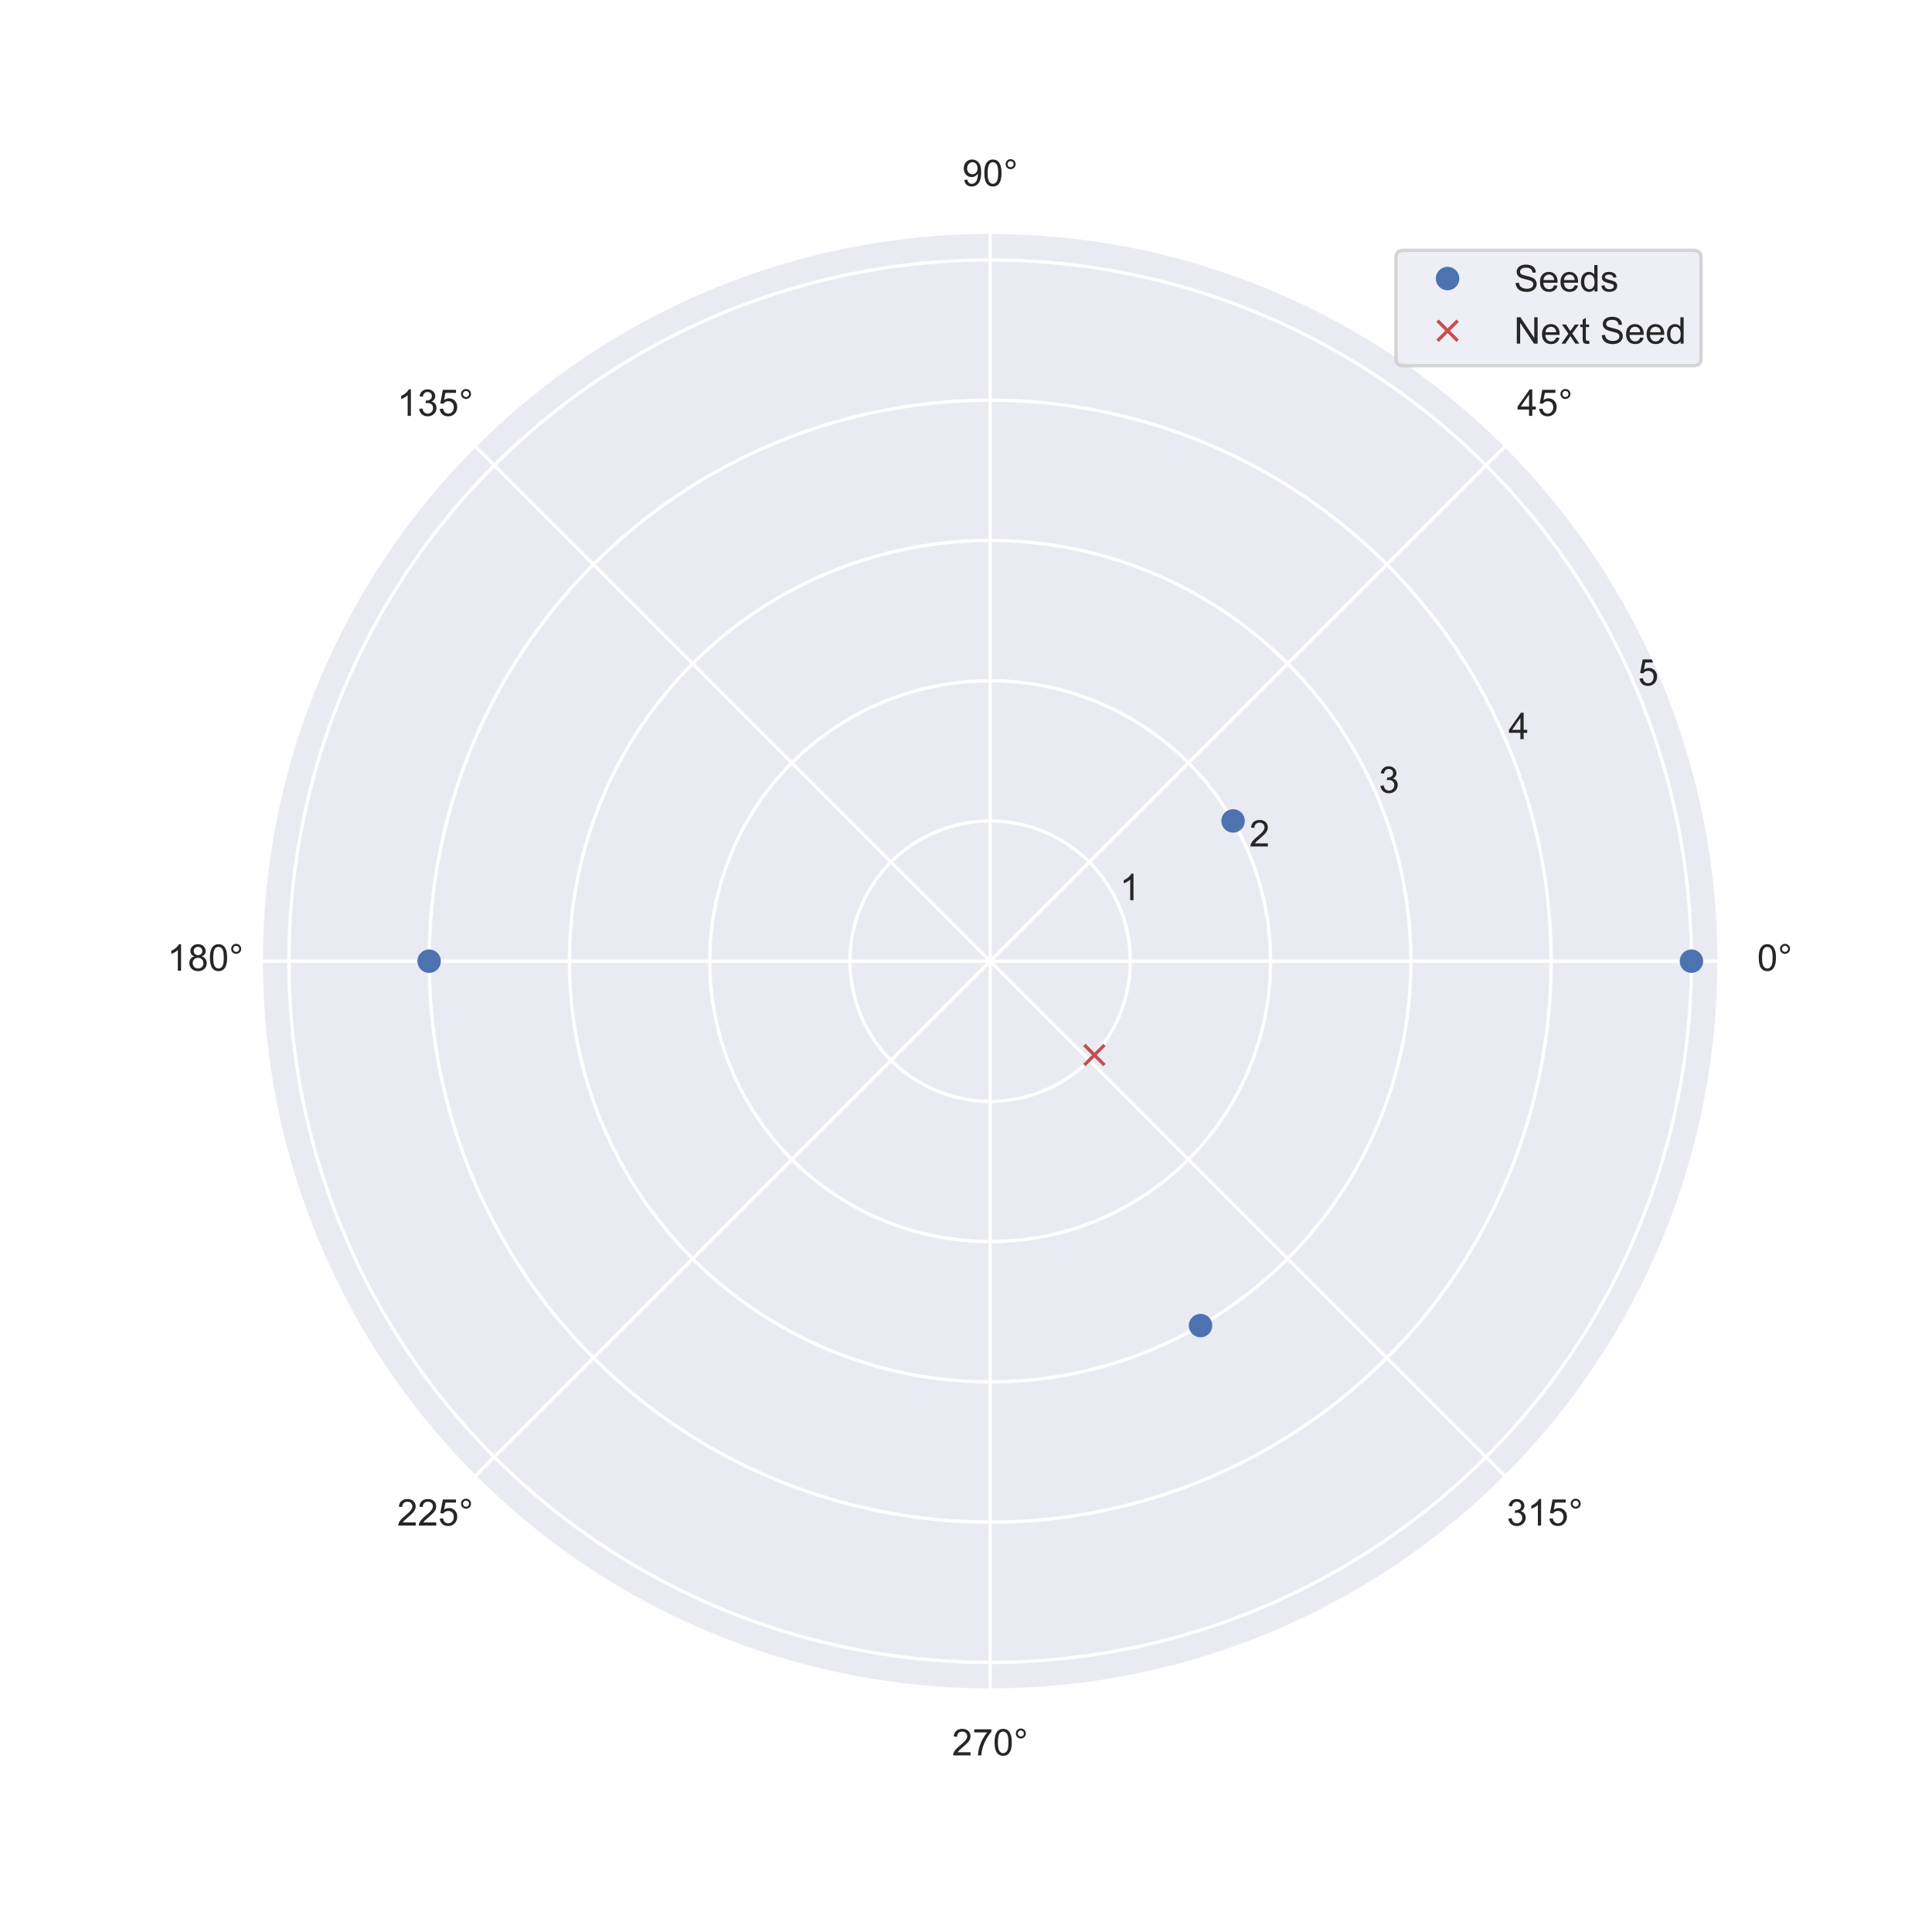 <?xml version="1.0" encoding="utf-8" standalone="no"?>
<!DOCTYPE svg PUBLIC "-//W3C//DTD SVG 1.1//EN"
  "http://www.w3.org/Graphics/SVG/1.1/DTD/svg11.dtd">
<!-- Created with matplotlib (https://matplotlib.org/) -->
<svg height="576pt" version="1.1" viewBox="0 0 576 576" width="576pt" xmlns="http://www.w3.org/2000/svg" xmlns:xlink="http://www.w3.org/1999/xlink">
 <defs>
  <style type="text/css">
*{stroke-linecap:butt;stroke-linejoin:round;}
  </style>
 </defs>
 <g id="figure_1">
  <g id="patch_1">
   <path d="M 0 576 
L 576 576 
L 576 0 
L 0 0 
z
" style="fill:#ffffff;"/>
  </g>
  <g id="axes_1">
   <g id="patch_2">
    <path d="M 512.64 286.56 
C 512.64 258.006 507.015 229.73 496.088 203.349 
C 485.161 176.969 469.144 152.997 448.953 132.807 
C 428.763 112.616 404.791 96.599 378.411 85.672 
C 352.03 74.745 323.754 69.12 295.2 69.12 
C 266.646 69.12 238.37 74.745 211.989 85.672 
C 185.609 96.599 161.637 112.616 141.447 132.807 
C 121.256 152.997 105.239 176.969 94.312 203.349 
C 83.385 229.73 77.76 258.006 77.76 286.56 
C 77.76 315.114 83.385 343.39 94.312 369.771 
C 105.239 396.151 121.256 420.123 141.447 440.313 
C 161.637 460.504 185.609 476.521 211.989 487.448 
C 238.37 498.375 266.646 504 295.2 504 
C 323.754 504 352.03 498.375 378.411 487.448 
C 404.791 476.521 428.763 460.504 448.953 440.313 
C 469.144 420.123 485.161 396.151 496.088 369.771 
C 507.015 343.39 512.64 315.114 512.64 286.56 
M 295.2 286.56 
C 295.2 286.56 295.2 286.56 295.2 286.56 
C 295.2 286.56 295.2 286.56 295.2 286.56 
C 295.2 286.56 295.2 286.56 295.2 286.56 
C 295.2 286.56 295.2 286.56 295.2 286.56 
C 295.2 286.56 295.2 286.56 295.2 286.56 
C 295.2 286.56 295.2 286.56 295.2 286.56 
C 295.2 286.56 295.2 286.56 295.2 286.56 
C 295.2 286.56 295.2 286.56 295.2 286.56 
C 295.2 286.56 295.2 286.56 295.2 286.56 
C 295.2 286.56 295.2 286.56 295.2 286.56 
C 295.2 286.56 295.2 286.56 295.2 286.56 
C 295.2 286.56 295.2 286.56 295.2 286.56 
C 295.2 286.56 295.2 286.56 295.2 286.56 
C 295.2 286.56 295.2 286.56 295.2 286.56 
C 295.2 286.56 295.2 286.56 295.2 286.56 
C 295.2 286.56 295.2 286.56 295.2 286.56 
M 512.64 286.56 
z
" style="fill:#eaeaf2;"/>
   </g>
   <g id="matplotlib.axis_1">
    <g id="xtick_1">
     <g id="line2d_1">
      <path clip-path="url(#p956d9364a7)" d="M 295.2 286.56 
L 512.64 286.56 
" style="fill:none;stroke:#ffffff;stroke-linecap:round;"/>
     </g>
     <g id="text_1">
      <!-- 0° -->
      <defs>
       <path d="M 4.156 35.297 
Q 4.156 48 6.766 55.734 
Q 9.375 63.484 14.516 67.672 
Q 19.672 71.875 27.484 71.875 
Q 33.25 71.875 37.594 69.547 
Q 41.938 67.234 44.766 62.859 
Q 47.609 58.5 49.219 52.219 
Q 50.828 45.953 50.828 35.297 
Q 50.828 22.703 48.234 14.969 
Q 45.656 7.234 40.5 3 
Q 35.359 -1.219 27.484 -1.219 
Q 17.141 -1.219 11.234 6.203 
Q 4.156 15.141 4.156 35.297 
z
M 13.188 35.297 
Q 13.188 17.672 17.312 11.828 
Q 21.438 6 27.484 6 
Q 33.547 6 37.672 11.859 
Q 41.797 17.719 41.797 35.297 
Q 41.797 52.984 37.672 58.781 
Q 33.547 64.594 27.391 64.594 
Q 21.344 64.594 17.719 59.469 
Q 13.188 52.938 13.188 35.297 
z
" id="ArialMT-48"/>
       <path d="M 6.25 59.281 
Q 6.25 64.891 10.219 68.844 
Q 14.203 72.797 19.781 72.797 
Q 25.438 72.797 29.391 68.844 
Q 33.344 64.891 33.344 59.281 
Q 33.344 53.656 29.359 49.672 
Q 25.391 45.703 19.781 45.703 
Q 14.203 45.703 10.219 49.656 
Q 6.25 53.609 6.25 59.281 
z
M 11.578 59.281 
Q 11.578 55.859 13.984 53.438 
Q 16.406 51.031 19.828 51.031 
Q 23.188 51.031 25.609 53.438 
Q 28.031 55.859 28.031 59.281 
Q 28.031 62.703 25.609 65.109 
Q 23.188 67.531 19.828 67.531 
Q 16.406 67.531 13.984 65.109 
Q 11.578 62.703 11.578 59.281 
z
" id="ArialMT-176"/>
      </defs>
      <g style="fill:#262626;" transform="translate(523.882 289.404)scale(0.11 -0.11)">
       <use xlink:href="#ArialMT-48"/>
       <use x="55.615" xlink:href="#ArialMT-176"/>
      </g>
     </g>
    </g>
    <g id="xtick_2">
     <g id="line2d_2">
      <path clip-path="url(#p956d9364a7)" d="M 295.2 286.56 
L 448.953 132.807 
" style="fill:none;stroke:#ffffff;stroke-linecap:round;"/>
     </g>
     <g id="text_2">
      <!-- 45° -->
      <defs>
       <path d="M 32.328 0 
L 32.328 17.141 
L 1.266 17.141 
L 1.266 25.203 
L 33.938 71.578 
L 41.109 71.578 
L 41.109 25.203 
L 50.781 25.203 
L 50.781 17.141 
L 41.109 17.141 
L 41.109 0 
z
M 32.328 25.203 
L 32.328 57.469 
L 9.906 25.203 
z
" id="ArialMT-52"/>
       <path d="M 4.156 18.75 
L 13.375 19.531 
Q 14.406 12.797 18.141 9.391 
Q 21.875 6 27.156 6 
Q 33.5 6 37.891 10.781 
Q 42.281 15.578 42.281 23.484 
Q 42.281 31 38.062 35.344 
Q 33.844 39.703 27 39.703 
Q 22.75 39.703 19.328 37.766 
Q 15.922 35.844 13.969 32.766 
L 5.719 33.844 
L 12.641 70.609 
L 48.25 70.609 
L 48.25 62.203 
L 19.672 62.203 
L 15.828 42.969 
Q 22.266 47.469 29.344 47.469 
Q 38.719 47.469 45.156 40.969 
Q 51.609 34.469 51.609 24.266 
Q 51.609 14.547 45.953 7.469 
Q 39.062 -1.219 27.156 -1.219 
Q 17.391 -1.219 11.203 4.25 
Q 5.031 9.719 4.156 18.75 
z
" id="ArialMT-53"/>
      </defs>
      <g style="fill:#262626;" transform="translate(452.304 123.983)scale(0.11 -0.11)">
       <use xlink:href="#ArialMT-52"/>
       <use x="55.615" xlink:href="#ArialMT-53"/>
       <use x="111.23" xlink:href="#ArialMT-176"/>
      </g>
     </g>
    </g>
    <g id="xtick_3">
     <g id="line2d_3">
      <path clip-path="url(#p956d9364a7)" d="M 295.2 286.56 
L 295.2 69.12 
" style="fill:none;stroke:#ffffff;stroke-linecap:round;"/>
     </g>
     <g id="text_3">
      <!-- 90° -->
      <defs>
       <path d="M 5.469 16.547 
L 13.922 17.328 
Q 14.984 11.375 18.016 8.688 
Q 21.047 6 25.781 6 
Q 29.828 6 32.875 7.859 
Q 35.938 9.719 37.891 12.812 
Q 39.844 15.922 41.156 21.188 
Q 42.484 26.469 42.484 31.938 
Q 42.484 32.516 42.438 33.688 
Q 39.797 29.5 35.234 26.875 
Q 30.672 24.266 25.344 24.266 
Q 16.453 24.266 10.297 30.703 
Q 4.156 37.156 4.156 47.703 
Q 4.156 58.594 10.578 65.234 
Q 17 71.875 26.656 71.875 
Q 33.641 71.875 39.422 68.109 
Q 45.219 64.359 48.219 57.391 
Q 51.219 50.438 51.219 37.25 
Q 51.219 23.531 48.234 15.406 
Q 45.266 7.281 39.375 3.031 
Q 33.5 -1.219 25.594 -1.219 
Q 17.188 -1.219 11.859 3.438 
Q 6.547 8.109 5.469 16.547 
z
M 41.453 48.141 
Q 41.453 55.719 37.422 60.156 
Q 33.406 64.594 27.734 64.594 
Q 21.875 64.594 17.531 59.812 
Q 13.188 55.031 13.188 47.406 
Q 13.188 40.578 17.312 36.297 
Q 21.438 32.031 27.484 32.031 
Q 33.594 32.031 37.516 36.297 
Q 41.453 40.578 41.453 48.141 
z
" id="ArialMT-57"/>
      </defs>
      <g style="fill:#262626;" transform="translate(286.884 55.464)scale(0.11 -0.11)">
       <use xlink:href="#ArialMT-57"/>
       <use x="55.615" xlink:href="#ArialMT-48"/>
       <use x="111.23" xlink:href="#ArialMT-176"/>
      </g>
     </g>
    </g>
    <g id="xtick_4">
     <g id="line2d_4">
      <path clip-path="url(#p956d9364a7)" d="M 295.2 286.56 
L 141.447 132.807 
" style="fill:none;stroke:#ffffff;stroke-linecap:round;"/>
     </g>
     <g id="text_4">
      <!-- 135° -->
      <defs>
       <path d="M 37.25 0 
L 28.469 0 
L 28.469 56 
Q 25.297 52.984 20.141 49.953 
Q 14.984 46.922 10.891 45.406 
L 10.891 53.906 
Q 18.266 57.375 23.781 62.297 
Q 29.297 67.234 31.594 71.875 
L 37.25 71.875 
z
" id="ArialMT-49"/>
       <path d="M 4.203 18.891 
L 12.984 20.062 
Q 14.5 12.594 18.141 9.297 
Q 21.781 6 27 6 
Q 33.203 6 37.469 10.297 
Q 41.75 14.594 41.75 20.953 
Q 41.75 27 37.797 30.922 
Q 33.844 34.859 27.734 34.859 
Q 25.25 34.859 21.531 33.891 
L 22.516 41.609 
Q 23.391 41.5 23.922 41.5 
Q 29.547 41.5 34.031 44.422 
Q 38.531 47.359 38.531 53.469 
Q 38.531 58.297 35.25 61.469 
Q 31.984 64.656 26.812 64.656 
Q 21.688 64.656 18.266 61.422 
Q 14.844 58.203 13.875 51.766 
L 5.078 53.328 
Q 6.688 62.156 12.391 67.016 
Q 18.109 71.875 26.609 71.875 
Q 32.469 71.875 37.391 69.359 
Q 42.328 66.844 44.938 62.5 
Q 47.562 58.156 47.562 53.266 
Q 47.562 48.641 45.062 44.828 
Q 42.578 41.016 37.703 38.766 
Q 44.047 37.312 47.562 32.688 
Q 51.078 28.078 51.078 21.141 
Q 51.078 11.766 44.234 5.25 
Q 37.406 -1.266 26.953 -1.266 
Q 17.531 -1.266 11.297 4.344 
Q 5.078 9.969 4.203 18.891 
z
" id="ArialMT-51"/>
      </defs>
      <g style="fill:#262626;" transform="translate(118.405 123.983)scale(0.11 -0.11)">
       <use xlink:href="#ArialMT-49"/>
       <use x="55.615" xlink:href="#ArialMT-51"/>
       <use x="111.23" xlink:href="#ArialMT-53"/>
       <use x="166.846" xlink:href="#ArialMT-176"/>
      </g>
     </g>
    </g>
    <g id="xtick_5">
     <g id="line2d_5">
      <path clip-path="url(#p956d9364a7)" d="M 295.2 286.56 
L 77.76 286.56 
" style="fill:none;stroke:#ffffff;stroke-linecap:round;"/>
     </g>
     <g id="text_5">
      <!-- 180° -->
      <defs>
       <path d="M 17.672 38.812 
Q 12.203 40.828 9.562 44.531 
Q 6.938 48.25 6.938 53.422 
Q 6.938 61.234 12.547 66.547 
Q 18.172 71.875 27.484 71.875 
Q 36.859 71.875 42.578 66.422 
Q 48.297 60.984 48.297 53.172 
Q 48.297 48.188 45.672 44.5 
Q 43.062 40.828 37.75 38.812 
Q 44.344 36.672 47.781 31.875 
Q 51.219 27.094 51.219 20.453 
Q 51.219 11.281 44.719 5.031 
Q 38.234 -1.219 27.641 -1.219 
Q 17.047 -1.219 10.547 5.047 
Q 4.047 11.328 4.047 20.703 
Q 4.047 27.688 7.594 32.391 
Q 11.141 37.109 17.672 38.812 
z
M 15.922 53.719 
Q 15.922 48.641 19.188 45.406 
Q 22.469 42.188 27.688 42.188 
Q 32.766 42.188 36.016 45.375 
Q 39.266 48.578 39.266 53.219 
Q 39.266 58.062 35.906 61.359 
Q 32.562 64.656 27.594 64.656 
Q 22.562 64.656 19.234 61.422 
Q 15.922 58.203 15.922 53.719 
z
M 13.094 20.656 
Q 13.094 16.891 14.875 13.375 
Q 16.656 9.859 20.172 7.922 
Q 23.688 6 27.734 6 
Q 34.031 6 38.125 10.047 
Q 42.234 14.109 42.234 20.359 
Q 42.234 26.703 38.016 30.859 
Q 33.797 35.016 27.438 35.016 
Q 21.234 35.016 17.156 30.906 
Q 13.094 26.812 13.094 20.656 
z
" id="ArialMT-56"/>
      </defs>
      <g style="fill:#262626;" transform="translate(49.885 289.404)scale(0.11 -0.11)">
       <use xlink:href="#ArialMT-49"/>
       <use x="55.615" xlink:href="#ArialMT-56"/>
       <use x="111.23" xlink:href="#ArialMT-48"/>
       <use x="166.846" xlink:href="#ArialMT-176"/>
      </g>
     </g>
    </g>
    <g id="xtick_6">
     <g id="line2d_6">
      <path clip-path="url(#p956d9364a7)" d="M 295.2 286.56 
L 141.447 440.313 
" style="fill:none;stroke:#ffffff;stroke-linecap:round;"/>
     </g>
     <g id="text_6">
      <!-- 225° -->
      <defs>
       <path d="M 50.344 8.453 
L 50.344 0 
L 3.031 0 
Q 2.938 3.172 4.047 6.109 
Q 5.859 10.938 9.828 15.625 
Q 13.812 20.312 21.344 26.469 
Q 33.016 36.031 37.109 41.625 
Q 41.219 47.219 41.219 52.203 
Q 41.219 57.422 37.469 61 
Q 33.734 64.594 27.734 64.594 
Q 21.391 64.594 17.578 60.781 
Q 13.766 56.984 13.719 50.25 
L 4.688 51.172 
Q 5.609 61.281 11.656 66.578 
Q 17.719 71.875 27.938 71.875 
Q 38.234 71.875 44.234 66.156 
Q 50.25 60.453 50.25 52 
Q 50.25 47.703 48.484 43.547 
Q 46.734 39.406 42.656 34.812 
Q 38.578 30.219 29.109 22.219 
Q 21.188 15.578 18.938 13.203 
Q 16.703 10.844 15.234 8.453 
z
" id="ArialMT-50"/>
      </defs>
      <g style="fill:#262626;" transform="translate(118.405 454.824)scale(0.11 -0.11)">
       <use xlink:href="#ArialMT-50"/>
       <use x="55.615" xlink:href="#ArialMT-50"/>
       <use x="111.23" xlink:href="#ArialMT-53"/>
       <use x="166.846" xlink:href="#ArialMT-176"/>
      </g>
     </g>
    </g>
    <g id="xtick_7">
     <g id="line2d_7">
      <path clip-path="url(#p956d9364a7)" d="M 295.2 286.56 
L 295.2 504 
" style="fill:none;stroke:#ffffff;stroke-linecap:round;"/>
     </g>
     <g id="text_7">
      <!-- 270° -->
      <defs>
       <path d="M 4.734 62.203 
L 4.734 70.656 
L 51.078 70.656 
L 51.078 63.812 
Q 44.234 56.547 37.516 44.484 
Q 30.812 32.422 27.156 19.672 
Q 24.516 10.688 23.781 0 
L 14.75 0 
Q 14.891 8.453 18.062 20.406 
Q 21.234 32.375 27.172 43.484 
Q 33.109 54.594 39.797 62.203 
z
" id="ArialMT-55"/>
      </defs>
      <g style="fill:#262626;" transform="translate(283.825 523.344)scale(0.11 -0.11)">
       <use xlink:href="#ArialMT-50"/>
       <use x="55.615" xlink:href="#ArialMT-55"/>
       <use x="111.23" xlink:href="#ArialMT-48"/>
       <use x="166.846" xlink:href="#ArialMT-176"/>
      </g>
     </g>
    </g>
    <g id="xtick_8">
     <g id="line2d_8">
      <path clip-path="url(#p956d9364a7)" d="M 295.2 286.56 
L 448.953 440.313 
" style="fill:none;stroke:#ffffff;stroke-linecap:round;"/>
     </g>
     <g id="text_8">
      <!-- 315° -->
      <g style="fill:#262626;" transform="translate(449.246 454.824)scale(0.11 -0.11)">
       <use xlink:href="#ArialMT-51"/>
       <use x="55.615" xlink:href="#ArialMT-49"/>
       <use x="111.23" xlink:href="#ArialMT-53"/>
       <use x="166.846" xlink:href="#ArialMT-176"/>
      </g>
     </g>
    </g>
   </g>
   <g id="matplotlib.axis_2">
    <g id="ytick_1">
     <g id="line2d_9">
      <path clip-path="url(#p956d9364a7)" d="M 337.015 286.56 
L 336.914 283.643 
L 336.608 280.74 
L 336.102 277.866 
L 335.396 275.034 
L 334.494 272.258 
L 333.4 269.552 
L 332.121 266.929 
L 330.661 264.401 
L 329.029 261.982 
L 327.232 259.682 
L 325.279 257.513 
L 323.18 255.485 
L 320.944 253.609 
L 318.583 251.893 
L 316.108 250.347 
L 313.531 248.977 
L 310.864 247.789 
L 308.122 246.791 
L 305.316 245.987 
L 302.461 245.38 
L 299.571 244.974 
L 296.659 244.77 
L 293.741 244.77 
L 290.829 244.974 
L 287.939 245.38 
L 285.084 245.987 
L 282.278 246.791 
L 279.536 247.789 
L 276.869 248.977 
L 274.292 250.347 
L 271.817 251.893 
L 269.456 253.609 
L 267.22 255.485 
L 265.121 257.513 
L 263.168 259.682 
L 261.371 261.982 
L 259.739 264.401 
L 258.279 266.929 
L 257 269.552 
L 255.906 272.258 
L 255.004 275.034 
L 254.298 277.866 
L 253.792 280.74 
L 253.486 283.643 
L 253.385 286.56 
L 253.486 289.477 
L 253.792 292.38 
L 254.298 295.254 
L 255.004 298.086 
L 255.906 300.862 
L 257 303.568 
L 258.279 306.191 
L 259.739 308.719 
L 261.371 311.138 
L 263.168 313.438 
L 265.121 315.607 
L 267.22 317.635 
L 269.456 319.511 
L 271.817 321.227 
L 274.292 322.773 
L 276.869 324.143 
L 279.536 325.331 
L 282.278 326.329 
L 285.084 327.133 
L 287.939 327.74 
L 290.829 328.146 
L 293.741 328.35 
L 296.659 328.35 
L 299.571 328.146 
L 302.461 327.74 
L 305.316 327.133 
L 308.122 326.329 
L 310.864 325.331 
L 313.531 324.143 
L 316.108 322.773 
L 318.583 321.227 
L 320.944 319.511 
L 323.18 317.635 
L 325.279 315.607 
L 327.232 313.438 
L 329.029 311.138 
L 330.661 308.719 
L 332.121 306.191 
L 333.4 303.568 
L 334.494 300.862 
L 335.396 298.086 
L 336.102 295.254 
L 336.608 292.38 
L 336.914 289.477 
L 337.015 286.56 
L 337.015 286.56 
" style="fill:none;stroke:#ffffff;stroke-linecap:round;"/>
     </g>
     <g id="text_9">
      <!-- 1 -->
      <g style="fill:#262626;" transform="translate(333.832 268.372)scale(0.11 -0.11)">
       <use xlink:href="#ArialMT-49"/>
      </g>
     </g>
    </g>
    <g id="ytick_2">
     <g id="line2d_10">
      <path clip-path="url(#p956d9364a7)" d="M 378.831 286.56 
L 378.627 280.726 
L 378.017 274.921 
L 377.003 269.172 
L 375.591 263.508 
L 373.787 257.957 
L 371.601 252.544 
L 369.042 247.298 
L 366.123 242.242 
L 362.859 237.403 
L 359.265 232.803 
L 355.359 228.465 
L 351.16 224.41 
L 346.688 220.658 
L 341.966 217.227 
L 337.015 214.134 
L 331.861 211.393 
L 326.529 209.019 
L 321.043 207.022 
L 315.432 205.413 
L 309.722 204.2 
L 303.942 203.387 
L 298.119 202.98 
L 292.281 202.98 
L 286.458 203.387 
L 280.678 204.2 
L 274.968 205.413 
L 269.357 207.022 
L 263.871 209.019 
L 258.539 211.393 
L 253.385 214.134 
L 248.434 217.227 
L 243.712 220.658 
L 239.24 224.41 
L 235.041 228.465 
L 231.135 232.803 
L 227.541 237.403 
L 224.277 242.242 
L 221.358 247.298 
L 218.799 252.544 
L 216.613 257.957 
L 214.809 263.508 
L 213.397 269.172 
L 212.383 274.921 
L 211.773 280.726 
L 211.569 286.56 
L 211.773 292.394 
L 212.383 298.199 
L 213.397 303.948 
L 214.809 309.612 
L 216.613 315.163 
L 218.799 320.576 
L 221.358 325.822 
L 224.277 330.878 
L 227.541 335.717 
L 231.135 340.317 
L 235.041 344.655 
L 239.24 348.71 
L 243.712 352.462 
L 248.434 355.893 
L 253.385 358.986 
L 258.539 361.727 
L 263.871 364.101 
L 269.357 366.098 
L 274.968 367.707 
L 280.678 368.92 
L 286.458 369.733 
L 292.281 370.14 
L 298.119 370.14 
L 303.942 369.733 
L 309.722 368.92 
L 315.432 367.707 
L 321.043 366.098 
L 326.529 364.101 
L 331.861 361.727 
L 337.015 358.986 
L 341.966 355.893 
L 346.688 352.462 
L 351.16 348.71 
L 355.359 344.655 
L 359.265 340.317 
L 362.859 335.717 
L 366.123 330.878 
L 369.042 325.822 
L 371.601 320.576 
L 373.787 315.163 
L 375.591 309.612 
L 377.003 303.948 
L 378.017 298.199 
L 378.627 292.394 
L 378.831 286.56 
L 378.831 286.56 
" style="fill:none;stroke:#ffffff;stroke-linecap:round;"/>
     </g>
     <g id="text_10">
      <!-- 2 -->
      <g style="fill:#262626;" transform="translate(372.465 252.37)scale(0.11 -0.11)">
       <use xlink:href="#ArialMT-50"/>
      </g>
     </g>
    </g>
    <g id="ytick_3">
     <g id="line2d_11">
      <path clip-path="url(#p956d9364a7)" d="M 420.646 286.56 
L 420.57 282.182 
L 420.341 277.809 
L 419.959 273.447 
L 419.425 269.101 
L 418.74 264.777 
L 417.905 260.478 
L 416.92 256.212 
L 415.787 251.982 
L 414.506 247.795 
L 413.081 243.655 
L 411.512 239.567 
L 409.801 235.536 
L 407.95 231.568 
L 405.962 227.667 
L 403.84 223.837 
L 401.584 220.084 
L 399.2 216.411 
L 396.688 212.825 
L 394.053 209.328 
L 391.297 205.925 
L 388.425 202.62 
L 385.438 199.418 
L 382.342 196.322 
L 379.14 193.335 
L 375.835 190.463 
L 372.432 187.707 
L 368.935 185.072 
L 365.349 182.56 
L 361.676 180.176 
L 357.923 177.92 
L 354.093 175.798 
L 350.192 173.81 
L 346.224 171.959 
L 342.193 170.248 
L 338.105 168.679 
L 333.965 167.254 
L 329.778 165.973 
L 325.548 164.84 
L 321.282 163.855 
L 316.983 163.02 
L 312.659 162.335 
L 308.313 161.801 
L 303.951 161.419 
L 299.578 161.19 
L 295.2 161.114 
L 290.822 161.19 
L 286.449 161.419 
L 282.087 161.801 
L 277.741 162.335 
L 273.417 163.02 
L 269.118 163.855 
L 264.852 164.84 
L 260.622 165.973 
L 256.435 167.254 
L 252.295 168.679 
L 248.207 170.248 
L 244.176 171.959 
L 240.208 173.81 
L 236.307 175.798 
L 232.477 177.92 
L 228.724 180.176 
L 225.051 182.56 
L 221.465 185.072 
L 217.968 187.707 
L 214.565 190.463 
L 211.26 193.335 
L 208.058 196.322 
L 204.962 199.418 
L 201.975 202.62 
L 199.103 205.925 
L 196.347 209.328 
L 193.712 212.825 
L 191.2 216.411 
L 188.816 220.084 
L 186.56 223.837 
L 184.438 227.667 
L 182.45 231.568 
L 180.599 235.536 
L 178.888 239.567 
L 177.319 243.655 
L 175.894 247.795 
L 174.613 251.982 
L 173.48 256.212 
L 172.495 260.478 
L 171.66 264.777 
L 170.975 269.101 
L 170.441 273.447 
L 170.059 277.809 
L 169.83 282.182 
L 169.754 286.56 
L 169.83 290.938 
L 170.059 295.311 
L 170.441 299.673 
L 170.975 304.019 
L 171.66 308.343 
L 172.495 312.642 
L 173.48 316.908 
L 174.613 321.138 
L 175.894 325.325 
L 177.319 329.465 
L 178.888 333.553 
L 180.599 337.584 
L 182.45 341.552 
L 184.438 345.453 
L 186.56 349.283 
L 188.816 353.036 
L 191.2 356.709 
L 193.712 360.295 
L 196.347 363.792 
L 199.103 367.195 
L 201.975 370.5 
L 204.962 373.702 
L 208.058 376.798 
L 211.26 379.785 
L 214.565 382.657 
L 217.968 385.413 
L 221.465 388.048 
L 225.051 390.56 
L 228.724 392.944 
L 232.477 395.2 
L 236.307 397.322 
L 240.208 399.31 
L 244.176 401.161 
L 248.207 402.872 
L 252.295 404.441 
L 256.435 405.866 
L 260.622 407.147 
L 264.852 408.28 
L 269.118 409.265 
L 273.417 410.1 
L 277.741 410.785 
L 282.087 411.319 
L 286.449 411.701 
L 290.822 411.93 
L 295.2 412.006 
L 299.578 411.93 
L 303.951 411.701 
L 308.313 411.319 
L 312.659 410.785 
L 316.983 410.1 
L 321.282 409.265 
L 325.548 408.28 
L 329.778 407.147 
L 333.965 405.866 
L 338.105 404.441 
L 342.193 402.872 
L 346.224 401.161 
L 350.192 399.31 
L 354.093 397.322 
L 357.923 395.2 
L 361.676 392.944 
L 365.349 390.56 
L 368.935 388.048 
L 372.432 385.413 
L 375.835 382.657 
L 379.14 379.785 
L 382.342 376.798 
L 385.438 373.702 
L 388.425 370.5 
L 391.297 367.195 
L 394.053 363.792 
L 396.688 360.295 
L 399.2 356.709 
L 401.584 353.036 
L 403.84 349.283 
L 405.962 345.453 
L 407.95 341.552 
L 409.801 337.584 
L 411.512 333.553 
L 413.081 329.465 
L 414.506 325.325 
L 415.787 321.138 
L 416.92 316.908 
L 417.905 312.642 
L 418.74 308.343 
L 419.425 304.019 
L 419.959 299.673 
L 420.341 295.311 
L 420.57 290.938 
L 420.646 286.56 
L 420.646 286.56 
" style="fill:none;stroke:#ffffff;stroke-linecap:round;"/>
     </g>
     <g id="text_11">
      <!-- 3 -->
      <g style="fill:#262626;" transform="translate(411.097 236.368)scale(0.11 -0.11)">
       <use xlink:href="#ArialMT-51"/>
      </g>
     </g>
    </g>
    <g id="ytick_4">
     <g id="line2d_12">
      <path clip-path="url(#p956d9364a7)" d="M 462.462 286.56 
L 462.36 280.723 
L 462.054 274.892 
L 461.545 269.076 
L 460.834 263.282 
L 459.92 257.515 
L 458.806 251.784 
L 457.493 246.096 
L 455.982 240.456 
L 454.275 234.873 
L 452.374 229.353 
L 450.282 223.903 
L 448.001 218.529 
L 445.534 213.237 
L 442.883 208.035 
L 440.053 202.929 
L 437.046 197.925 
L 433.866 193.029 
L 430.517 188.246 
L 427.004 183.584 
L 423.33 179.046 
L 419.5 174.64 
L 415.518 170.37 
L 411.39 166.242 
L 407.12 162.26 
L 402.714 158.43 
L 398.176 154.756 
L 393.514 151.243 
L 388.731 147.894 
L 383.835 144.714 
L 378.831 141.707 
L 373.725 138.877 
L 368.523 136.226 
L 363.231 133.759 
L 357.857 131.478 
L 352.407 129.386 
L 346.887 127.485 
L 341.304 125.778 
L 335.664 124.267 
L 329.976 122.954 
L 324.245 121.84 
L 318.478 120.926 
L 312.684 120.215 
L 306.868 119.706 
L 301.037 119.4 
L 295.2 119.298 
L 289.363 119.4 
L 283.532 119.706 
L 277.716 120.215 
L 271.922 120.926 
L 266.155 121.84 
L 260.424 122.954 
L 254.736 124.267 
L 249.096 125.778 
L 243.513 127.485 
L 237.993 129.386 
L 232.543 131.478 
L 227.169 133.759 
L 221.877 136.226 
L 216.675 138.877 
L 211.569 141.707 
L 206.565 144.714 
L 201.669 147.894 
L 196.886 151.243 
L 192.224 154.756 
L 187.686 158.43 
L 183.28 162.26 
L 179.01 166.242 
L 174.882 170.37 
L 170.9 174.64 
L 167.07 179.046 
L 163.396 183.584 
L 159.883 188.246 
L 156.534 193.029 
L 153.354 197.925 
L 150.347 202.929 
L 147.517 208.035 
L 144.866 213.237 
L 142.399 218.529 
L 140.118 223.903 
L 138.026 229.353 
L 136.125 234.873 
L 134.418 240.456 
L 132.907 246.096 
L 131.594 251.784 
L 130.48 257.515 
L 129.566 263.282 
L 128.855 269.076 
L 128.346 274.892 
L 128.04 280.723 
L 127.938 286.56 
L 128.04 292.397 
L 128.346 298.228 
L 128.855 304.044 
L 129.566 309.838 
L 130.48 315.605 
L 131.594 321.336 
L 132.907 327.024 
L 134.418 332.664 
L 136.125 338.247 
L 138.026 343.767 
L 140.118 349.217 
L 142.399 354.591 
L 144.866 359.883 
L 147.517 365.085 
L 150.347 370.191 
L 153.354 375.195 
L 156.534 380.091 
L 159.883 384.874 
L 163.396 389.536 
L 167.07 394.074 
L 170.9 398.48 
L 174.882 402.75 
L 179.01 406.878 
L 183.28 410.86 
L 187.686 414.69 
L 192.224 418.364 
L 196.886 421.877 
L 201.669 425.226 
L 206.565 428.406 
L 211.569 431.413 
L 216.675 434.243 
L 221.877 436.894 
L 227.169 439.361 
L 232.543 441.642 
L 237.993 443.734 
L 243.513 445.635 
L 249.096 447.342 
L 254.736 448.853 
L 260.424 450.166 
L 266.155 451.28 
L 271.922 452.194 
L 277.716 452.905 
L 283.532 453.414 
L 289.363 453.72 
L 295.2 453.822 
L 301.037 453.72 
L 306.868 453.414 
L 312.684 452.905 
L 318.478 452.194 
L 324.245 451.28 
L 329.976 450.166 
L 335.664 448.853 
L 341.304 447.342 
L 346.887 445.635 
L 352.407 443.734 
L 357.857 441.642 
L 363.231 439.361 
L 368.523 436.894 
L 373.725 434.243 
L 378.831 431.413 
L 383.835 428.406 
L 388.731 425.226 
L 393.514 421.877 
L 398.176 418.364 
L 402.714 414.69 
L 407.12 410.86 
L 411.39 406.878 
L 415.518 402.75 
L 419.5 398.48 
L 423.33 394.074 
L 427.004 389.536 
L 430.517 384.874 
L 433.866 380.091 
L 437.046 375.195 
L 440.053 370.191 
L 442.883 365.085 
L 445.534 359.883 
L 448.001 354.591 
L 450.282 349.217 
L 452.374 343.767 
L 454.275 338.247 
L 455.982 332.664 
L 457.493 327.024 
L 458.806 321.336 
L 459.92 315.605 
L 460.834 309.838 
L 461.545 304.044 
L 462.054 298.228 
L 462.36 292.397 
L 462.462 286.56 
L 462.462 286.56 
" style="fill:none;stroke:#ffffff;stroke-linecap:round;"/>
     </g>
     <g id="text_12">
      <!-- 4 -->
      <g style="fill:#262626;" transform="translate(449.73 220.366)scale(0.11 -0.11)">
       <use xlink:href="#ArialMT-52"/>
      </g>
     </g>
    </g>
    <g id="ytick_5">
     <g id="line2d_13">
      <path clip-path="url(#p956d9364a7)" d="M 504.277 286.56 
L 504.15 279.263 
L 503.768 271.976 
L 503.132 264.706 
L 502.242 257.462 
L 501.101 250.254 
L 499.708 243.09 
L 498.066 235.98 
L 496.178 228.931 
L 494.044 221.952 
L 491.668 215.051 
L 489.053 208.238 
L 486.201 201.521 
L 483.117 194.907 
L 479.804 188.404 
L 476.266 182.022 
L 472.507 175.766 
L 468.533 169.646 
L 464.347 163.668 
L 459.955 157.839 
L 455.362 152.168 
L 450.574 146.66 
L 445.597 141.323 
L 440.437 136.163 
L 435.1 131.186 
L 429.592 126.398 
L 423.921 121.805 
L 418.092 117.413 
L 412.114 113.227 
L 405.994 109.253 
L 399.738 105.494 
L 393.356 101.956 
L 386.853 98.643 
L 380.239 95.559 
L 373.522 92.707 
L 366.709 90.092 
L 359.808 87.716 
L 352.829 85.582 
L 345.78 83.694 
L 338.67 82.052 
L 331.506 80.659 
L 324.298 79.518 
L 317.054 78.628 
L 309.784 77.992 
L 302.497 77.61 
L 295.2 77.483 
L 287.903 77.61 
L 280.616 77.992 
L 273.346 78.628 
L 266.102 79.518 
L 258.894 80.659 
L 251.73 82.052 
L 244.62 83.694 
L 237.571 85.582 
L 230.592 87.716 
L 223.691 90.092 
L 216.878 92.707 
L 210.161 95.559 
L 203.547 98.643 
L 197.044 101.956 
L 190.662 105.494 
L 184.406 109.253 
L 178.286 113.227 
L 172.308 117.413 
L 166.479 121.805 
L 160.808 126.398 
L 155.3 131.186 
L 149.963 136.163 
L 144.803 141.323 
L 139.826 146.66 
L 135.038 152.168 
L 130.445 157.839 
L 126.053 163.668 
L 121.867 169.646 
L 117.893 175.766 
L 114.134 182.022 
L 110.596 188.404 
L 107.283 194.907 
L 104.199 201.521 
L 101.347 208.238 
L 98.732 215.051 
L 96.356 221.952 
L 94.222 228.931 
L 92.334 235.98 
L 90.692 243.09 
L 89.299 250.254 
L 88.158 257.462 
L 87.268 264.706 
L 86.632 271.976 
L 86.25 279.263 
L 86.123 286.56 
L 86.25 293.857 
L 86.632 301.144 
L 87.268 308.414 
L 88.158 315.658 
L 89.299 322.866 
L 90.692 330.03 
L 92.334 337.14 
L 94.222 344.189 
L 96.356 351.168 
L 98.732 358.069 
L 101.347 364.882 
L 104.199 371.599 
L 107.283 378.213 
L 110.596 384.716 
L 114.134 391.098 
L 117.893 397.354 
L 121.867 403.474 
L 126.053 409.452 
L 130.445 415.281 
L 135.038 420.952 
L 139.826 426.46 
L 144.803 431.797 
L 149.963 436.957 
L 155.3 441.934 
L 160.808 446.722 
L 166.479 451.315 
L 172.308 455.707 
L 178.286 459.893 
L 184.406 463.867 
L 190.662 467.626 
L 197.044 471.164 
L 203.547 474.477 
L 210.161 477.561 
L 216.878 480.413 
L 223.691 483.028 
L 230.592 485.404 
L 237.571 487.538 
L 244.62 489.426 
L 251.73 491.068 
L 258.894 492.461 
L 266.102 493.602 
L 273.346 494.492 
L 280.616 495.128 
L 287.903 495.51 
L 295.2 495.637 
L 302.497 495.51 
L 309.784 495.128 
L 317.054 494.492 
L 324.298 493.602 
L 331.506 492.461 
L 338.67 491.068 
L 345.78 489.426 
L 352.829 487.538 
L 359.808 485.404 
L 366.709 483.028 
L 373.522 480.413 
L 380.239 477.561 
L 386.853 474.477 
L 393.356 471.164 
L 399.738 467.626 
L 405.994 463.867 
L 412.114 459.893 
L 418.092 455.707 
L 423.921 451.315 
L 429.592 446.722 
L 435.1 441.934 
L 440.437 436.957 
L 445.597 431.797 
L 450.574 426.46 
L 455.362 420.952 
L 459.955 415.281 
L 464.347 409.452 
L 468.533 403.474 
L 472.507 397.354 
L 476.266 391.098 
L 479.804 384.716 
L 483.117 378.213 
L 486.201 371.599 
L 489.053 364.882 
L 491.668 358.069 
L 494.044 351.168 
L 496.178 344.189 
L 498.066 337.14 
L 499.708 330.03 
L 501.101 322.866 
L 502.242 315.658 
L 503.132 308.414 
L 503.768 301.144 
L 504.15 293.857 
L 504.277 286.56 
L 504.277 286.56 
" style="fill:none;stroke:#ffffff;stroke-linecap:round;"/>
     </g>
     <g id="text_13">
      <!-- 5 -->
      <g style="fill:#262626;" transform="translate(488.362 204.363)scale(0.11 -0.11)">
       <use xlink:href="#ArialMT-53"/>
      </g>
     </g>
    </g>
   </g>
   <g id="line2d_14">
    <defs>
     <path d="M 0 3 
C 0.796 3 1.559 2.684 2.121 2.121 
C 2.684 1.559 3 0.796 3 0 
C 3 -0.796 2.684 -1.559 2.121 -2.121 
C 1.559 -2.684 0.796 -3 0 -3 
C -0.796 -3 -1.559 -2.684 -2.121 -2.121 
C -2.684 -1.559 -3 -0.796 -3 0 
C -3 0.796 -2.684 1.559 -2.121 2.121 
C -1.559 2.684 -0.796 3 0 3 
z
" id="mebcdb9b2be" style="stroke:#4c72b0;"/>
    </defs>
    <g clip-path="url(#p956d9364a7)">
     <use style="fill:#4c72b0;stroke:#4c72b0;" x="504.277" xlink:href="#mebcdb9b2be" y="286.56"/>
     <use style="fill:#4c72b0;stroke:#4c72b0;" x="127.938" xlink:href="#mebcdb9b2be" y="286.56"/>
     <use style="fill:#4c72b0;stroke:#4c72b0;" x="357.923" xlink:href="#mebcdb9b2be" y="395.2"/>
     <use style="fill:#4c72b0;stroke:#4c72b0;" x="367.626" xlink:href="#mebcdb9b2be" y="244.745"/>
    </g>
   </g>
   <g id="line2d_15">
    <defs>
     <path d="M -3 3 
L 3 -3 
M -3 -3 
L 3 3 
" id="mfe7edb60ba" style="stroke:#c44e52;"/>
    </defs>
    <g clip-path="url(#p956d9364a7)">
     <use style="fill:#c44e52;stroke:#c44e52;" x="326.275" xlink:href="#mfe7edb60ba" y="314.54"/>
    </g>
   </g>
   <g id="patch_3">
    <path d="M 512.64 286.56 
C 512.64 258.006 507.015 229.73 496.088 203.349 
C 485.161 176.969 469.144 152.997 448.953 132.807 
C 428.763 112.616 404.791 96.599 378.411 85.672 
C 352.03 74.745 323.754 69.12 295.2 69.12 
C 266.646 69.12 238.37 74.745 211.989 85.672 
C 185.609 96.599 161.637 112.616 141.447 132.807 
C 121.256 152.997 105.239 176.969 94.312 203.349 
C 83.385 229.73 77.76 258.006 77.76 286.56 
C 77.76 315.114 83.385 343.39 94.312 369.771 
C 105.239 396.151 121.256 420.123 141.447 440.313 
C 161.637 460.504 185.609 476.521 211.989 487.448 
C 238.37 498.375 266.646 504 295.2 504 
C 323.754 504 352.03 498.375 378.411 487.448 
C 404.791 476.521 428.763 460.504 448.953 440.313 
C 469.144 420.123 485.161 396.151 496.088 369.771 
C 507.015 343.39 512.64 315.114 512.64 286.56 
" style="fill:none;stroke:#ffffff;stroke-linecap:square;stroke-linejoin:miter;stroke-width:1.25;"/>
   </g>
   <g id="legend_1">
    <g id="patch_4">
     <path d="M 418.379 109.04 
L 504.94 109.04 
Q 507.14 109.04 507.14 106.84 
L 507.14 76.82 
Q 507.14 74.62 504.94 74.62 
L 418.379 74.62 
Q 416.179 74.62 416.179 76.82 
L 416.179 106.84 
Q 416.179 109.04 418.379 109.04 
z
" style="fill:#eaeaf2;opacity:0.8;stroke:#cccccc;stroke-linejoin:miter;"/>
    </g>
    <g id="line2d_16"/>
    <g id="line2d_17">
     <g>
      <use style="fill:#4c72b0;stroke:#4c72b0;" x="431.579" xlink:href="#mebcdb9b2be" y="83.044"/>
     </g>
    </g>
    <g id="text_14">
     <!-- Seeds -->
     <defs>
      <path d="M 4.5 23 
L 13.422 23.781 
Q 14.062 18.406 16.375 14.969 
Q 18.703 11.531 23.578 9.406 
Q 28.469 7.281 34.578 7.281 
Q 39.984 7.281 44.141 8.891 
Q 48.297 10.5 50.312 13.297 
Q 52.344 16.109 52.344 19.438 
Q 52.344 22.797 50.391 25.312 
Q 48.438 27.828 43.953 29.547 
Q 41.062 30.672 31.203 33.031 
Q 21.344 35.406 17.391 37.5 
Q 12.25 40.188 9.734 44.156 
Q 7.234 48.141 7.234 53.078 
Q 7.234 58.5 10.297 63.203 
Q 13.375 67.922 19.281 70.359 
Q 25.203 72.797 32.422 72.797 
Q 40.375 72.797 46.453 70.234 
Q 52.547 67.672 55.812 62.688 
Q 59.078 57.719 59.328 51.422 
L 50.25 50.734 
Q 49.516 57.516 45.281 60.984 
Q 41.062 64.453 32.812 64.453 
Q 24.219 64.453 20.281 61.297 
Q 16.359 58.156 16.359 53.719 
Q 16.359 49.859 19.141 47.359 
Q 21.875 44.875 33.422 42.266 
Q 44.969 39.656 49.266 37.703 
Q 55.516 34.812 58.484 30.391 
Q 61.469 25.984 61.469 20.219 
Q 61.469 14.5 58.203 9.438 
Q 54.938 4.391 48.797 1.578 
Q 42.672 -1.219 35.016 -1.219 
Q 25.297 -1.219 18.719 1.609 
Q 12.156 4.438 8.422 10.125 
Q 4.688 15.828 4.5 23 
z
" id="ArialMT-83"/>
      <path d="M 42.094 16.703 
L 51.172 15.578 
Q 49.031 7.625 43.219 3.219 
Q 37.406 -1.172 28.375 -1.172 
Q 17 -1.172 10.328 5.828 
Q 3.656 12.844 3.656 25.484 
Q 3.656 38.578 10.391 45.797 
Q 17.141 53.031 27.875 53.031 
Q 38.281 53.031 44.875 45.953 
Q 51.469 38.875 51.469 26.031 
Q 51.469 25.25 51.422 23.688 
L 12.75 23.688 
Q 13.234 15.141 17.578 10.594 
Q 21.922 6.062 28.422 6.062 
Q 33.25 6.062 36.672 8.594 
Q 40.094 11.141 42.094 16.703 
z
M 13.234 30.906 
L 42.188 30.906 
Q 41.609 37.453 38.875 40.719 
Q 34.672 45.797 27.984 45.797 
Q 21.922 45.797 17.797 41.75 
Q 13.672 37.703 13.234 30.906 
z
" id="ArialMT-101"/>
      <path d="M 40.234 0 
L 40.234 6.547 
Q 35.297 -1.172 25.734 -1.172 
Q 19.531 -1.172 14.328 2.25 
Q 9.125 5.672 6.266 11.797 
Q 3.422 17.922 3.422 25.875 
Q 3.422 33.641 6 39.969 
Q 8.594 46.297 13.766 49.656 
Q 18.953 53.031 25.344 53.031 
Q 30.031 53.031 33.688 51.047 
Q 37.359 49.078 39.656 45.906 
L 39.656 71.578 
L 48.391 71.578 
L 48.391 0 
z
M 12.453 25.875 
Q 12.453 15.922 16.641 10.984 
Q 20.844 6.062 26.562 6.062 
Q 32.328 6.062 36.344 10.766 
Q 40.375 15.484 40.375 25.141 
Q 40.375 35.797 36.266 40.766 
Q 32.172 45.75 26.172 45.75 
Q 20.312 45.75 16.375 40.969 
Q 12.453 36.188 12.453 25.875 
z
" id="ArialMT-100"/>
      <path d="M 3.078 15.484 
L 11.766 16.844 
Q 12.5 11.625 15.844 8.844 
Q 19.188 6.062 25.203 6.062 
Q 31.25 6.062 34.172 8.516 
Q 37.109 10.984 37.109 14.312 
Q 37.109 17.281 34.516 19 
Q 32.719 20.172 25.531 21.969 
Q 15.875 24.422 12.141 26.203 
Q 8.406 27.984 6.469 31.125 
Q 4.547 34.281 4.547 38.094 
Q 4.547 41.547 6.125 44.5 
Q 7.719 47.469 10.453 49.422 
Q 12.5 50.922 16.031 51.969 
Q 19.578 53.031 23.641 53.031 
Q 29.734 53.031 34.344 51.266 
Q 38.969 49.516 41.156 46.5 
Q 43.359 43.5 44.188 38.484 
L 35.594 37.312 
Q 35.016 41.312 32.203 43.547 
Q 29.391 45.797 24.266 45.797 
Q 18.219 45.797 15.625 43.797 
Q 13.031 41.797 13.031 39.109 
Q 13.031 37.406 14.109 36.031 
Q 15.188 34.625 17.484 33.688 
Q 18.797 33.203 25.25 31.453 
Q 34.578 28.953 38.25 27.359 
Q 41.938 25.781 44.031 22.75 
Q 46.141 19.734 46.141 15.234 
Q 46.141 10.844 43.578 6.953 
Q 41.016 3.078 36.172 0.953 
Q 31.344 -1.172 25.25 -1.172 
Q 15.141 -1.172 9.844 3.031 
Q 4.547 7.234 3.078 15.484 
z
" id="ArialMT-115"/>
     </defs>
     <g style="fill:#262626;" transform="translate(451.379 86.894)scale(0.11 -0.11)">
      <use xlink:href="#ArialMT-83"/>
      <use x="66.699" xlink:href="#ArialMT-101"/>
      <use x="122.314" xlink:href="#ArialMT-101"/>
      <use x="177.93" xlink:href="#ArialMT-100"/>
      <use x="233.545" xlink:href="#ArialMT-115"/>
     </g>
    </g>
    <g id="line2d_18"/>
    <g id="line2d_19">
     <g>
      <use style="fill:#c44e52;stroke:#c44e52;" x="431.579" xlink:href="#mfe7edb60ba" y="98.603"/>
     </g>
    </g>
    <g id="text_15">
     <!-- Next Seed -->
     <defs>
      <path d="M 7.625 0 
L 7.625 71.578 
L 17.328 71.578 
L 54.938 15.375 
L 54.938 71.578 
L 64.016 71.578 
L 64.016 0 
L 54.297 0 
L 16.703 56.25 
L 16.703 0 
z
" id="ArialMT-78"/>
      <path d="M 0.734 0 
L 19.672 26.953 
L 2.156 51.859 
L 13.141 51.859 
L 21.094 39.703 
Q 23.344 36.234 24.703 33.891 
Q 26.859 37.109 28.656 39.594 
L 37.406 51.859 
L 47.906 51.859 
L 29.984 27.438 
L 49.266 0 
L 38.484 0 
L 27.828 16.109 
L 25 20.453 
L 11.375 0 
z
" id="ArialMT-120"/>
      <path d="M 25.781 7.859 
L 27.047 0.094 
Q 23.344 -0.688 20.406 -0.688 
Q 15.625 -0.688 12.984 0.828 
Q 10.359 2.344 9.281 4.812 
Q 8.203 7.281 8.203 15.188 
L 8.203 45.016 
L 1.766 45.016 
L 1.766 51.859 
L 8.203 51.859 
L 8.203 64.703 
L 16.938 69.969 
L 16.938 51.859 
L 25.781 51.859 
L 25.781 45.016 
L 16.938 45.016 
L 16.938 14.703 
Q 16.938 10.938 17.406 9.859 
Q 17.875 8.797 18.922 8.156 
Q 19.969 7.516 21.922 7.516 
Q 23.391 7.516 25.781 7.859 
z
" id="ArialMT-116"/>
      <path id="ArialMT-32"/>
     </defs>
     <g style="fill:#262626;" transform="translate(451.379 102.453)scale(0.11 -0.11)">
      <use xlink:href="#ArialMT-78"/>
      <use x="72.217" xlink:href="#ArialMT-101"/>
      <use x="127.832" xlink:href="#ArialMT-120"/>
      <use x="177.832" xlink:href="#ArialMT-116"/>
      <use x="205.615" xlink:href="#ArialMT-32"/>
      <use x="233.398" xlink:href="#ArialMT-83"/>
      <use x="300.098" xlink:href="#ArialMT-101"/>
      <use x="355.713" xlink:href="#ArialMT-101"/>
      <use x="411.328" xlink:href="#ArialMT-100"/>
     </g>
    </g>
   </g>
  </g>
 </g>
 <defs>
  <clipPath id="p956d9364a7">
   <path d="M 512.64 286.56 
C 512.64 258.006 507.015 229.73 496.088 203.349 
C 485.161 176.969 469.144 152.997 448.953 132.807 
C 428.763 112.616 404.791 96.599 378.411 85.672 
C 352.03 74.745 323.754 69.12 295.2 69.12 
C 266.646 69.12 238.37 74.745 211.989 85.672 
C 185.609 96.599 161.637 112.616 141.447 132.807 
C 121.256 152.997 105.239 176.969 94.312 203.349 
C 83.385 229.73 77.76 258.006 77.76 286.56 
C 77.76 315.114 83.385 343.39 94.312 369.771 
C 105.239 396.151 121.256 420.123 141.447 440.313 
C 161.637 460.504 185.609 476.521 211.989 487.448 
C 238.37 498.375 266.646 504 295.2 504 
C 323.754 504 352.03 498.375 378.411 487.448 
C 404.791 476.521 428.763 460.504 448.953 440.313 
C 469.144 420.123 485.161 396.151 496.088 369.771 
C 507.015 343.39 512.64 315.114 512.64 286.56 
M 295.2 286.56 
C 295.2 286.56 295.2 286.56 295.2 286.56 
C 295.2 286.56 295.2 286.56 295.2 286.56 
C 295.2 286.56 295.2 286.56 295.2 286.56 
C 295.2 286.56 295.2 286.56 295.2 286.56 
C 295.2 286.56 295.2 286.56 295.2 286.56 
C 295.2 286.56 295.2 286.56 295.2 286.56 
C 295.2 286.56 295.2 286.56 295.2 286.56 
C 295.2 286.56 295.2 286.56 295.2 286.56 
C 295.2 286.56 295.2 286.56 295.2 286.56 
C 295.2 286.56 295.2 286.56 295.2 286.56 
C 295.2 286.56 295.2 286.56 295.2 286.56 
C 295.2 286.56 295.2 286.56 295.2 286.56 
C 295.2 286.56 295.2 286.56 295.2 286.56 
C 295.2 286.56 295.2 286.56 295.2 286.56 
C 295.2 286.56 295.2 286.56 295.2 286.56 
C 295.2 286.56 295.2 286.56 295.2 286.56 
M 512.64 286.56 
z
"/>
  </clipPath>
 </defs>
</svg>
